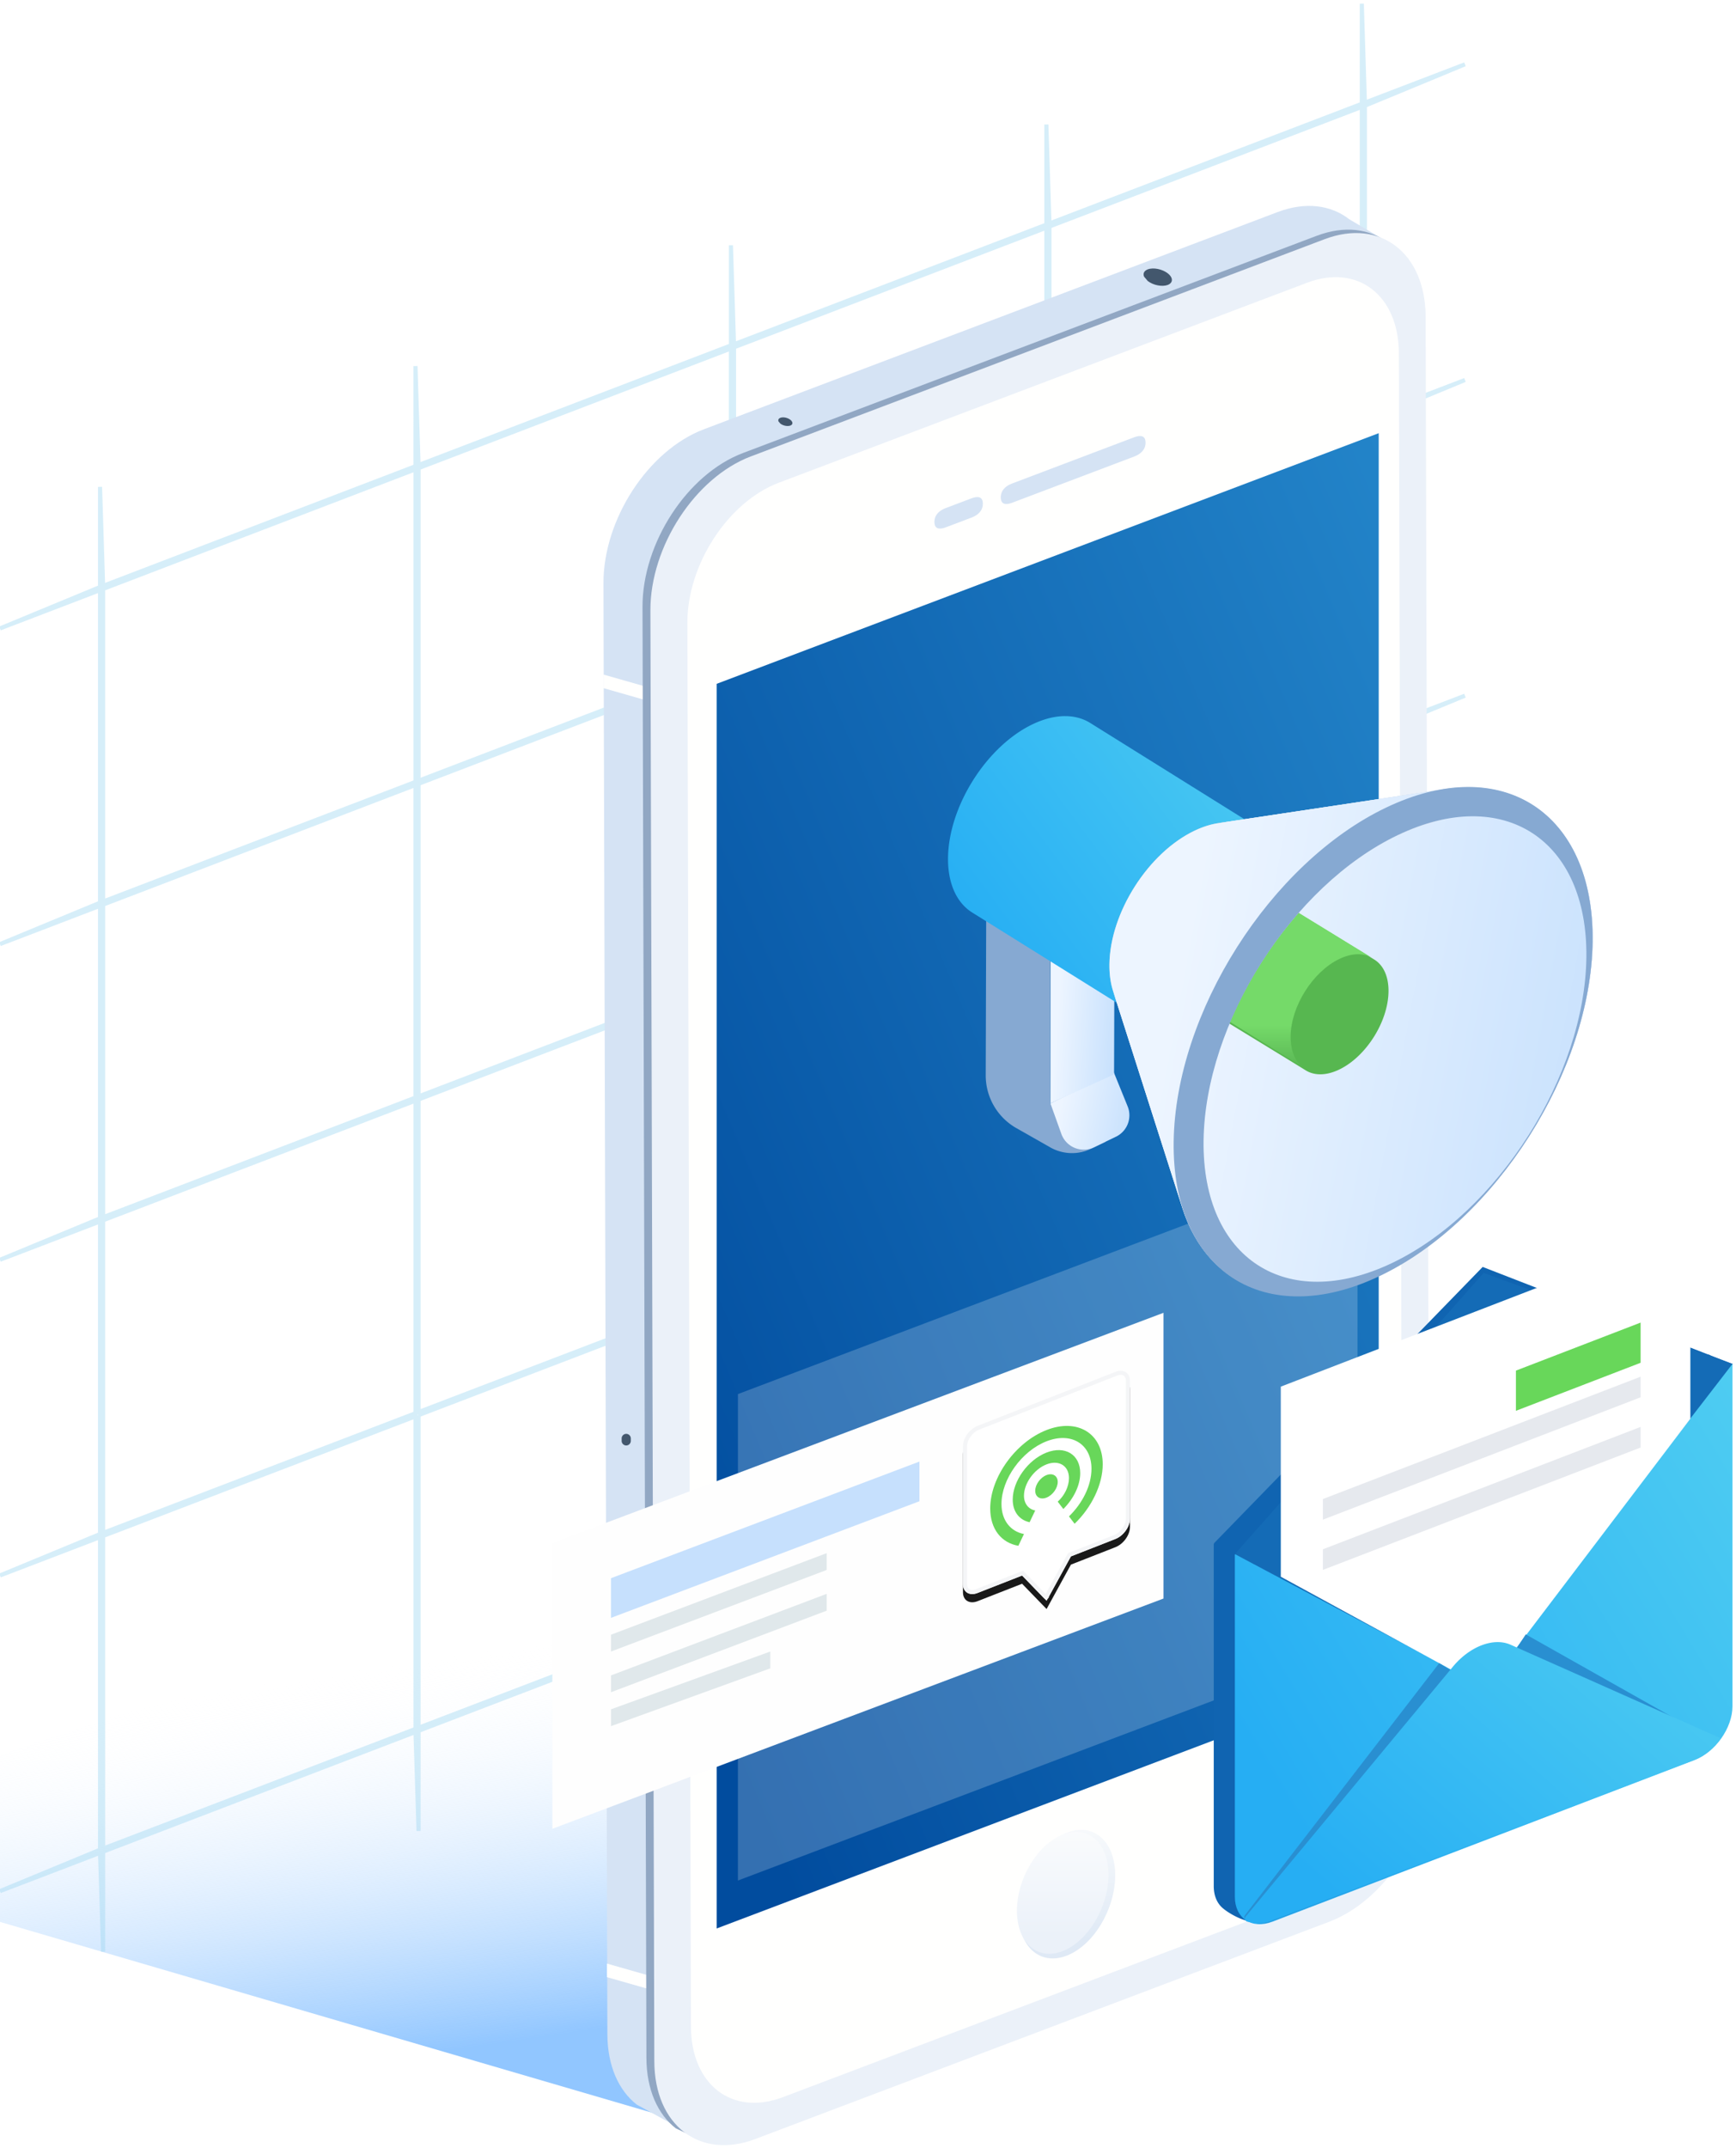 <svg xmlns="http://www.w3.org/2000/svg" xmlns:xlink="http://www.w3.org/1999/xlink" width="423" height="523" viewBox="0 0 423 523">
    <defs>
        <linearGradient id="a" x1="60.037%" x2="31.09%" y1="78.894%" y2="17.347%">
            <stop offset="0%" stop-color="#91C6FF"/>
            <stop offset="100%" stop-color="#FEFEFE" stop-opacity="0"/>
        </linearGradient>
        <linearGradient id="b" x1="50%" x2="50%" y1="-20.73%" y2="81.791%">
            <stop offset="0%" stop-color="#FFFFFE"/>
            <stop offset="100%" stop-color="#DFE9F5"/>
        </linearGradient>
        <linearGradient id="c" x1="50%" x2="50%" y1="-20.73%" y2="81.791%">
            <stop offset="0%" stop-color="#FFFFFE"/>
            <stop offset="100%" stop-color="#EBF1F9"/>
        </linearGradient>
        <linearGradient id="d" x1="13.587%" x2="127.623%" y1="100%" y2="-11.252%">
            <stop offset="0%" stop-color="#014C9E"/>
            <stop offset="100%" stop-color="#2A90D2"/>
        </linearGradient>
        <linearGradient id="e" x1="238.493%" x2="22.277%" y1="-53.577%" y2="95.402%">
            <stop offset="0%" stop-color="#80F2F1"/>
            <stop offset="100%" stop-color="#26AEF3"/>
        </linearGradient>
        <path id="g" d="M325.943 378.956l10.842-4.243c1.96-.767 3.548-2.977 3.548-4.937V336.18c0-1.96-1.588-2.926-3.548-2.159l-33.596 13.15c-1.96.767-3.547 2.977-3.547 4.936v33.596c0 1.96 1.588 2.926 3.547 2.16l10.859-4.25 5.966 6.157 5.93-10.814z"/>
        <filter id="f" width="215.5%" height="183.9%" x="-57.8%" y="-38.4%" filterUnits="objectBoundingBox">
            <feOffset dy="2" in="SourceAlpha" result="shadowOffsetOuter1"/>
            <feGaussianBlur in="shadowOffsetOuter1" result="shadowBlurOuter1" stdDeviation="7.5"/>
            <feComposite in="shadowBlurOuter1" in2="SourceAlpha" operator="out" result="shadowBlurOuter1"/>
            <feColorMatrix in="shadowBlurOuter1" values="0 0 0 0 0.863 0 0 0 0 0.918 0 0 0 0 0.984 0 0 0 1 0"/>
        </filter>
        <linearGradient id="h" x1="10.559%" x2="104.474%" y1="54.152%" y2="73.889%">
            <stop offset="0%" stop-color="#EDF5FF"/>
            <stop offset="100%" stop-color="#C6E0FD"/>
        </linearGradient>
        <linearGradient id="i" x1="50%" x2="50%" y1="114.61%" y2="74.894%">
            <stop offset="0%" stop-color="#4AA249"/>
            <stop offset="100%" stop-color="#75DA69"/>
        </linearGradient>
    </defs>
    <g fill="none" fill-rule="evenodd">
        <path fill="url(#a)" d="M229.153 515.95L.376 449.05l179.222-60.29 225.473 58.226z" transform="translate(-65)"/>
        <path stroke="#99D6F0" d="M25.128 143.393V219.5l76.108-29.125v-76.108l-76.108 29.125zm0-.754l76.108-29.124V89.14l.753 24.085 76.108-29.124V59.728l.754 24.085 76.108-29.124V30.315l.753 24.085 76.108-29.124V.902l.754 24.085 24.374-9.327-24.374 10.08v76.109l24.374-9.327-24.374 10.08v76.108l24.374-9.327-24.374 10.08v76.109l24.374-9.327-24.374 10.08v76.108l24.374-9.327-24.374 10.08v24.375l-.754-24.086-76.108 29.125v24.374l-.753-24.086-76.108 29.125v24.374l-.754-24.086-76.108 29.125V445.8l-.753-24.086-76.108 29.125v24.374l-.754-24.086L0 460.454l24.374-10.08v-76.108L0 383.593l24.374-10.081v-76.108L0 306.731l24.374-10.08v-76.108L0 229.87l24.374-10.081v-76.108L0 153.008l24.374-10.08v-24.375l.754 24.086zM331.82 26.03l-76.108 29.125v76.108l76.108-29.125V26.03zm-76.861 29.413L178.85 84.567v76.108l76.108-29.125V55.442zm-76.862 29.413L101.99 113.98v76.108l76.108-29.125V84.855zM25.127 296.362l76.109-29.124V191.13l-76.108 29.124v76.108zM331.82 102.891l-76.108 29.124v76.108L331.82 179V102.89zm-76.861 29.413l-76.108 29.124v76.108l76.108-29.124v-76.108zm-152.97 58.537v76.108l76.108-29.124v-76.108L101.99 190.84zM25.128 373.224l76.108-29.125v-76.108l-76.108 29.125v76.108zm230.584-164.347v76.108l76.108-29.125v-76.108l-76.108 29.125zm-76.861 29.413v76.108l76.108-29.125v-76.108L178.85 238.29zm-76.862 29.413v76.108l76.108-29.125v-76.108l-76.108 29.125zM25.128 373.977v76.108l76.108-29.124v-76.108l-76.108 29.124zm230.584-88.239v76.108l76.108-29.124v-76.108l-76.108 29.124zm-.753.289L178.85 315.15v76.108l76.108-29.124v-76.108zm-152.97 58.537v76.108l76.108-29.124V315.44l-76.108 29.124z" opacity=".4"/>
        <path fill="#D5E3F4" d="M311.318 51.632c6.82-2.58 13-1.714 17.462 1.767l11.291 6.649c-4.462-3.482-8.164-.222-14.984 2.358l-139.813 52.893c-13.553 5.127-24.506 21.917-24.462 37.499l.952 353.242c.015 5.16 2.463 9.84 7.344 14.039l-13.953-7.647c-4.406-3.436-7.138-9.424-7.16-17.165l-.952-353.242c-.044-15.583 10.908-32.373 24.461-37.5l139.814-52.893z"/>
        <path fill="#43576D" fill-rule="nonzero" d="M153.705 350.233v.596a1.115 1.115 0 0 1-2.23 0v-.596a1.115 1.115 0 1 1 2.23 0z"/>
        <path fill="#FFFFFE" fill-rule="nonzero" d="M158.635 170.855l-11.574-3.304v-3.303l11.574 3.303zM159.461 484.7l-11.574-3.303v-3.304l11.574 3.303z"/>
        <path fill="#91A7C3" d="M320.83 57.414c6.82-2.58 13-1.715 17.462 1.766l5.083 4.03c-4.462-3.482-10.643-4.347-17.462-1.767l-139.814 52.893c-13.553 5.127-24.506 21.917-24.461 37.5l.951 353.242c.023 7.74 2.754 12.076 7.16 15.513l-5.082-2.377c-4.406-3.437-7.138-9.424-7.16-17.166l-.952-353.241c-.044-15.583 10.908-32.373 24.461-37.5L320.83 57.414z"/>
        <path fill="#EBF1F9" d="M158.481 148.632l.953 353.242c.044 15.583 11.068 24.059 24.62 18.932l139.815-52.893c13.553-5.127 24.505-21.917 24.461-37.5l-.952-353.24c-.044-15.583-11.069-24.06-24.621-18.933l-139.814 52.893c-13.553 5.127-24.505 21.917-24.462 37.5z"/>
        <path fill="#FFFFFE" d="M167.494 151.622l.866 341.815c.04 14.155 10.055 21.855 22.366 17.197l128.775-48.716c12.313-4.658 22.262-19.91 22.222-34.066l-.865-341.815c-.04-14.155-10.055-21.855-22.367-17.197l-128.775 48.716c-12.311 4.659-22.261 19.91-22.222 34.066z"/>
        <path fill="url(#b)" d="M324.968 476.15c6.498-2.539 11.765-11.294 11.765-19.557 0-8.263-5.267-12.904-11.765-10.366-6.498 2.538-11.766 11.293-11.766 19.556 0 8.263 5.268 12.904 11.766 10.366z" transform="translate(-65)"/>
        <path fill="url(#c)" d="M323.947 475.054c6.16-2.406 11.154-10.706 11.154-18.54 0-7.833-4.994-12.233-11.154-9.827-6.16 2.406-11.155 10.706-11.155 18.54 0 7.833 4.994 12.233 11.155 9.827z" transform="translate(-65)"/>
        <path fill="url(#d)" d="M239.637 469.542V166.495l161.305-61.022V408.52z" transform="translate(-65)"/>
        <path fill="#FEFEFE" d="M179.807 457.874l150.965-57.11V282.322l-150.965 57.11z" opacity=".2"/>
        <path fill="#1064B1" fill-rule="nonzero" d="M416.996 330.588v82.26c0 5.36-4.219 11.198-9.219 13.111l-100.52 41.729c-2.914 1.114-7.77-1.694-9.45-3.208-1.292-1.165-2.06-2.978-2.06-5.239v-83.34l120.24-46.007a.743.743 0 0 1 1.01.694z"/>
        <path fill="#1064B1" fill-rule="nonzero" d="M295.746 375.82l60.625 32.2 65.854-75.892-60.95-23.654z"/>
        <path fill="url(#e)" fill-rule="nonzero" d="M487.14 332.082v83.34c0 5.36-4.218 11.199-9.218 13.112l-102.812 39.34c-5.157 1.972-9.22-.86-9.22-6.058v-83.34l121.25-46.394z" transform="translate(-65)"/>
        <path fill="#146BB6" fill-rule="nonzero" d="M300.89 378.392l60.626 32.2 60.625-78.503-60.625-22.166z"/>
        <path fill="#FFF" fill-rule="nonzero" d="M312.083 337.623v46.28l49.9 27.21 49.898-65.68v-46.28z"/>
        <path fill="#298FD1" fill-rule="nonzero" d="M303.658 467.464c2.311.914 4.21 1.086 5.697.516l103.388-39.615c2.514-.963 3.393-1.663 5.121-4.448l-46.089-25.976-9.327 14.113-11.769-7.107-47.336 61.372a.743.743 0 0 0 .315 1.145z"/>
        <path fill="url(#e)" fill-rule="nonzero" d="M368.908 467.875c2.235.513 4.05.504 5.447-.027l103.388-39.3c2.514-.955 4.871-2.996 6.6-5.29l-51.38-22.848c-4.085-1.72-9.742.43-13.827 5.255l-50.634 61.01a.743.743 0 0 0 .406 1.2z" transform="translate(-65)"/>
        <path fill="#68D75A" fill-rule="nonzero" d="M399.756 322.025l-30.378 11.691v9.788l30.378-11.691z"/>
        <path fill="#E6E9EE" fill-rule="nonzero" d="M399.756 335.197l-77.413 29.792v5.019l77.413-29.793zM399.756 347.427l-77.413 29.793v5.019l77.413-29.793z"/>
        <path fill="#43576D" d="M190.142 103.136l-.438-.519c-.164-.368-.012-.715.444-.89.676-.257 1.765-.04 2.438.486.45.352.596.754.432 1.058-.077.145-.225.267-.444.35-.673.251-1.765.037-2.432-.485zM279.653 68.41l-.878-1.04c-.328-.739-.025-1.433.89-1.783 1.354-.515 3.537-.08 4.885.972.903.706 1.194 1.512.866 2.12-.155.291-.451.535-.89.701-1.349.505-3.537.076-4.873-.97z"/>
        <path fill="#D5E3F4" d="M243.852 121.11c.005 1.75 1.239 1.879 2.762 1.302l29.764-11.26c1.523-.576 2.755-1.638 2.75-3.389-.005-1.75-1.244-1.872-2.767-1.296l-29.766 11.26c-1.523.577-2.748 1.631-2.743 3.382zM227.684 127.094c.005 1.751 1.239 1.88 2.762 1.304l6.29-2.38c1.523-.575 2.753-1.638 2.748-3.388-.005-1.75-1.243-1.873-2.766-1.296l-6.29 2.38c-1.524.575-2.75 1.63-2.744 3.38z"/>
        <path fill="#FEFEFE" d="M283.497 319.643l-148.908 56.06v69.573l148.908-56.059z"/>
        <g opacity=".9" transform="translate(-65)">
            <use fill="#000" filter="url(#f)" xlink:href="#g"/>
            <use fill="#FFF" xlink:href="#g"/>
            <path stroke="#F3F4F6" d="M319.902 388.935l5.69-10.378 11.011-4.31c1.772-.694 3.23-2.722 3.23-4.47V336.18c0-1.593-1.222-2.337-2.866-1.693l-33.595 13.15c-1.772.693-3.23 2.722-3.23 4.47v33.596c0 1.593 1.222 2.337 2.865 1.694l11.168-4.372 5.727 5.91z"/>
        </g>
        <path fill="#68D75A" d="M254.987 359.16c-1.508.59-2.741 2.306-2.741 3.814s1.233 2.259 2.741 1.669c1.508-.59 2.742-2.307 2.742-3.815s-1.234-2.258-2.742-1.668z"/>
        <path fill="#68D75A" d="M263.212 358.682c0-4.523-3.701-6.776-8.225-5.005-4.523 1.77-8.224 6.92-8.224 11.443 0 3.016 1.645 4.976 4.112 5.519l1.37-2.867c-1.644-.316-2.74-1.669-2.74-3.588 0-3.015 2.467-6.448 5.482-7.629 3.016-1.18 5.483.322 5.483 3.337 0 2.056-1.096 4.267-2.741 5.734l1.37 1.793c2.468-2.473 4.113-5.721 4.113-8.737z"/>
        <path fill="#68D75A" d="M254.987 348.194c-7.539 2.95-13.707 11.533-13.707 19.072 0 5.072 2.742 8.385 6.854 9.106l1.37-2.867c-3.29-.631-5.482-3.337-5.482-7.312 0-6.03 4.934-12.897 10.965-15.257 6.031-2.361 10.966.642 10.966 6.673 0 4.112-2.193 8.397-5.483 11.604l1.37 1.794c4.113-3.94 6.854-9.536 6.854-14.47 0-7.54-6.168-11.294-13.707-8.343z"/>
        <path fill="#C6E0FD" d="M148.874 384.262l75.157-28.398v9.66l-75.157 28.398z"/>
        <path fill="#E0E8EB" d="M148.874 398.02l52.555-19.857v4.094l-52.555 19.858zM148.874 407.932l52.555-19.858v4.094l-52.555 19.858zM148.874 416.19l38.817-14.075v4.094l-38.817 14.076z"/>
        <path fill="#86A9D2" fill-rule="nonzero" d="M240.305 221.312l-.12 40.497a14.743 14.743 0 0 0 7.465 12.865l8.263 4.691a10.722 10.722 0 0 0 9.923.348l3.515-1.682-13.438-9.382-.004-37.725-15.604-9.612z"/>
        <path fill="url(#h)" fill-rule="nonzero" d="M331.567 279.346l5.351-2.577a5.781 5.781 0 0 0 2.848-7.386l-3.351-8.242-15.467 7.508 2.669 7.44a5.781 5.781 0 0 0 7.95 3.257z" transform="translate(-65)"/>
        <path fill="url(#h)" fill-rule="nonzero" d="M320.948 268.649l15.51-7.06.117-38.424-15.59 7.494z" transform="translate(-65)"/>
        <path fill="#E0E0E2" fill-rule="nonzero" d="M256.671 231.145l14.904-7.922-15.202-9.822-14.904 7.921z"/>
        <path fill="url(#e)" fill-rule="nonzero" d="M299.446 220.079a12.435 12.435 0 0 1-.534-.668 12.834 12.834 0 0 1-1.356-2.304 15.359 15.359 0 0 1-.684-1.781 17.078 17.078 0 0 1-.496-1.97 21.664 21.664 0 0 1-.363-3.305 25.917 25.917 0 0 1-.013-1.194c.158-12.564 9.365-27.111 20.564-32.493.173-.083.346-.164.52-.242.282-.125.399-.177.515-.226.307-.127.41-.17.512-.21.317-.122.413-.16.508-.195l.505-.178c.319-.104.41-.135.5-.163.319-.095.408-.122.497-.147.317-.086.405-.11.492-.132.315-.076.402-.098.488-.117.312-.066.398-.085.483-.101.31-.057.395-.073.478-.086.309-.048.391-.06.473-.071.307-.038.388-.048.469-.056.303-.028.383-.036.463-.041.3-.018.379-.024.458-.027.296-.009.374-.01.452-.012l.446.003c.29.01.366.013.44.017.287.02.361.025.435.032.282.028.356.036.429.045.278.038.35.049.421.06.275.047.346.06.416.074.27.057.34.071.41.088.265.065.333.083.401.101.261.075.329.095.396.116.256.083.322.105.388.129.252.092.316.117.381.142.248.102.31.129.374.156a15 15 0 0 1 .366.17c.238.12.298.15.359.183.232.127.291.162.35.196l.253.15 40.594 25.319c3.723 2.317 5.994 6.96 5.914 13.344-.16 12.562-9.365 27.108-20.562 32.489-5.506 2.646-10.468 2.583-14.071.342-6.612-4.112-33.986-21.2-40.598-25.313a12.56 12.56 0 0 1-.64-.433 11.399 11.399 0 0 1-.647-.511 11.268 11.268 0 0 1-1.186-1.18zm37.305 14.758l-.145.068.145-.068z" transform="translate(-65)"/>
        <path fill="#C6C5CB" fill-rule="nonzero" d="M291.084 202.252c2.005-.955 3.94-1.557 5.764-1.83l55.245-8.292c.17-.026.34-.048.51-.07.119-.017.237-.035.355-.05a37.95 37.95 0 0 1 2.177-.217 56.6 56.6 0 0 1 1.078-.06c.13-.006.26-.01.389-.014.233-.007.466-.012.697-.015l.375-.004c.257 0 .511.003.765.009.627.014.97.029 1.31.05.478.032.75.053 1.019.077a44.319 44.319 0 0 1 1.38.156 32.93 32.93 0 0 1 1.796.297 28.702 28.702 0 0 1 2.068.485 30.5 30.5 0 0 1 3.072 1.03c.333.137.603.252.871.37.474.218.669.309.862.403a29.051 29.051 0 0 1 2.768 1.555c.38.25.582.385.78.523.437.31.605.433.772.558a28.295 28.295 0 0 1 1.64 1.332 25.971 25.971 0 0 1 1.473 1.399 30.514 30.514 0 0 1 2.149 2.46c.248.325.42.555.588.787.319.45.447.633.573.819a33.82 33.82 0 0 1 1.759 2.927c.238.46.356.69.471.925.26.539.358.749.455.96a38.91 38.91 0 0 1 1.34 3.37c.188.568.268.813.346 1.06.19.624.258.861.326 1.1a44.872 44.872 0 0 1 .892 3.79 67.596 67.596 0 0 1 .28 1.628c.041.266.08.534.117.804.02.14.04.278.058.418.042.323.08.65.117.979a51.247 51.247 0 0 1 .238 2.784c.01.152.017.305.025.458a55.032 55.032 0 0 1 .075 2.25c.002.14.006.28.007.422.003.446.004.894-.002 1.346-.4 31.404-23.597 67.755-51.81 81.193-.405.192-.808.377-1.21.558-.126.057-.252.112-.378.167a59.752 59.752 0 0 1-2.077.873l-.39.155a56.668 56.668 0 0 1-2.358.857c-.115.04-.23.076-.345.113a49.665 49.665 0 0 1-2.025.622l-.388.11a48.11 48.11 0 0 1-3.412.801c-.13.026-.26.05-.39.074a45.625 45.625 0 0 1-1.97.316c-.635.085-.997.127-1.358.164-.53.048-.806.072-1.08.092-.124.01-.246.016-.369.024-.24.016-.48.029-.72.039l-.37.014a37.738 37.738 0 0 1-2.093.01 43.697 43.697 0 0 1-1.026-.044 44.039 44.039 0 0 1-1.382-.108 33.093 33.093 0 0 1-1.981-.259c-.39-.067-.68-.12-.967-.177-.528-.11-.747-.159-.964-.209a30.185 30.185 0 0 1-2.156-.59 26.417 26.417 0 0 1-1.83-.653 29.46 29.46 0 0 1-1.912-.843 25.947 25.947 0 0 1-1.772-.95 29.266 29.266 0 0 1-1.699-1.083 25.718 25.718 0 0 1-2.39-1.865 30.148 30.148 0 0 1-1.61-1.525 38.356 38.356 0 0 1-.654-.698c-.361-.406-.503-.57-.644-.736a32.01 32.01 0 0 1-1.41-1.8c-.252-.355-.409-.58-.563-.81a43.867 43.867 0 0 1-.549-.845 36.313 36.313 0 0 1-1.195-2.066c-.18-.346-.325-.63-.466-.918-.248-.517-.35-.734-.45-.952a41.183 41.183 0 0 1-.934-2.25c-.155-.41-.276-.752-.395-1.096-.16-.479-.215-.64-.267-.803l-16.893-52.848c-.603-1.895-.915-4.074-.884-6.506.16-12.58 9.453-27.143 20.756-32.527z"/>
        <path fill="url(#h)" fill-rule="nonzero" d="M353.108 294.134c6.312 19.746 25.385 27.13 48.146 16.288 28.214-13.437 51.41-49.788 51.81-81.192.33-25.83-14.866-40.268-35.971-37.1l-55.245 8.291c8.455-1.269 14.543 4.515 14.41 14.863-.16 12.58-9.453 27.143-20.756 32.527-9.118 4.342-16.759 1.385-19.287-6.526l16.893 52.849z" transform="translate(-65)"/>
        <path fill="#57B750" fill-rule="nonzero" d="M294.528 245.768a7.396 7.396 0 0 1-.6-.81 7.838 7.838 0 0 1-.715-1.431 9.323 9.323 0 0 1-.344-1.095 10.496 10.496 0 0 1-.232-1.206 13.943 13.943 0 0 1-.118-2.01c.092-7.336 5.46-15.83 11.988-18.972l.302-.141.3-.132c.18-.074.24-.1.3-.123l.129-.05c.056-.02.112-.043.167-.063.044-.017.088-.031.132-.047.054-.02.108-.04.162-.058l.133-.043.16-.052.133-.04.155-.046.135-.036c.05-.014.102-.028.153-.04.183-.045.233-.058.284-.069.182-.038.232-.05.281-.059l.279-.05.276-.042c.179-.022.226-.027.273-.032l.27-.025.267-.015.263-.007.26.001.257.01.253.019a8.015 8.015 0 0 1 .495.062l.243.042.238.051.235.06a7.381 7.381 0 0 1 .679.226 7.687 7.687 0 0 1 .43.19c.139.069.174.088.21.106l.204.115.147.088 22.17 13.6c2.17 1.352 3.495 4.063 3.447 7.79-.092 7.334-5.46 15.827-11.987 18.969-3.21 1.545-6.102 1.508-8.202.2-3.855-2.4-18.318-11.196-22.172-13.597a6.573 6.573 0 0 1-1.44-1.239zm20.252 7.435l-.085.04.085-.04z"/>
        <path fill="url(#i)" fill-rule="nonzero" d="M369.415 220.057c3.174-1.527 6.035-1.49 8.112-.197l21.92 13.437c-2.077-1.294-4.938-1.33-8.112.196-6.454 3.105-11.76 11.494-11.851 18.74-.047 3.683 1.131 6.444 3.277 7.78-3.81-2.372-17.978-11.144-21.79-13.516-2.146-1.336-3.456-4.015-3.41-7.698.092-7.247 5.399-15.639 11.854-18.742z" transform="translate(-65)"/>
        <path fill="#D8D8DA" fill-rule="nonzero" d="M295.211 292.414c-1.382-4.323-2.094-9.293-2.023-14.84l-16.009-44.338c-.023 1.804.21 3.422.659 4.828 5.79 18.117 11.582 36.233 17.373 54.35z"/>
        <path fill="#D8D8DA" fill-rule="nonzero" d="M296.859 207.74c-1.354.204-2.79.651-4.278 1.36-8.387 3.995-15.283 14.8-15.402 24.136l16.009 44.339c.366-28.693 21.56-61.906 47.339-74.184 4.574-2.179 8.986-3.552 13.147-4.177l-56.815 8.527z"/>
        <path fill="url(#h)" fill-rule="nonzero" d="M356.084 202.252c2.005-.955 3.94-1.557 5.764-1.83l55.245-8.292c20.97-3.292 36.302 11.156 35.972 37.1-.4 31.404-23.597 67.755-51.81 81.193-22.861 10.888-42 3.39-48.227-16.55-5.55-17.356-11.182-34.971-16.813-52.588-.605-1.895-.918-4.075-.887-6.506.16-12.58 9.453-27.143 20.756-32.527zM404.2 307.297c25.778-12.279 46.973-45.492 47.339-74.185.365-28.692-20.235-42-46.014-29.721-25.778 12.278-46.972 45.49-47.338 74.184-.366 28.693 20.235 42 46.013 29.722z" transform="translate(-65)"/>
        <path fill="#86A9D2" fill-rule="nonzero" d="M285.978 278.033c.4-31.48 23.578-67.925 51.768-81.402 28.19-13.476 50.719 1.119 50.319 32.6-.4 31.48-23.578 67.925-51.768 81.402-28.19 13.476-50.72-1.12-50.319-32.6zm53.263 29.465c25.757-12.313 46.934-45.612 47.3-74.375.365-28.764-20.218-42.1-45.975-29.786-25.757 12.313-46.934 45.612-47.3 74.376-.365 28.763 20.218 42.099 45.975 29.785z"/>
    </g>
</svg>
